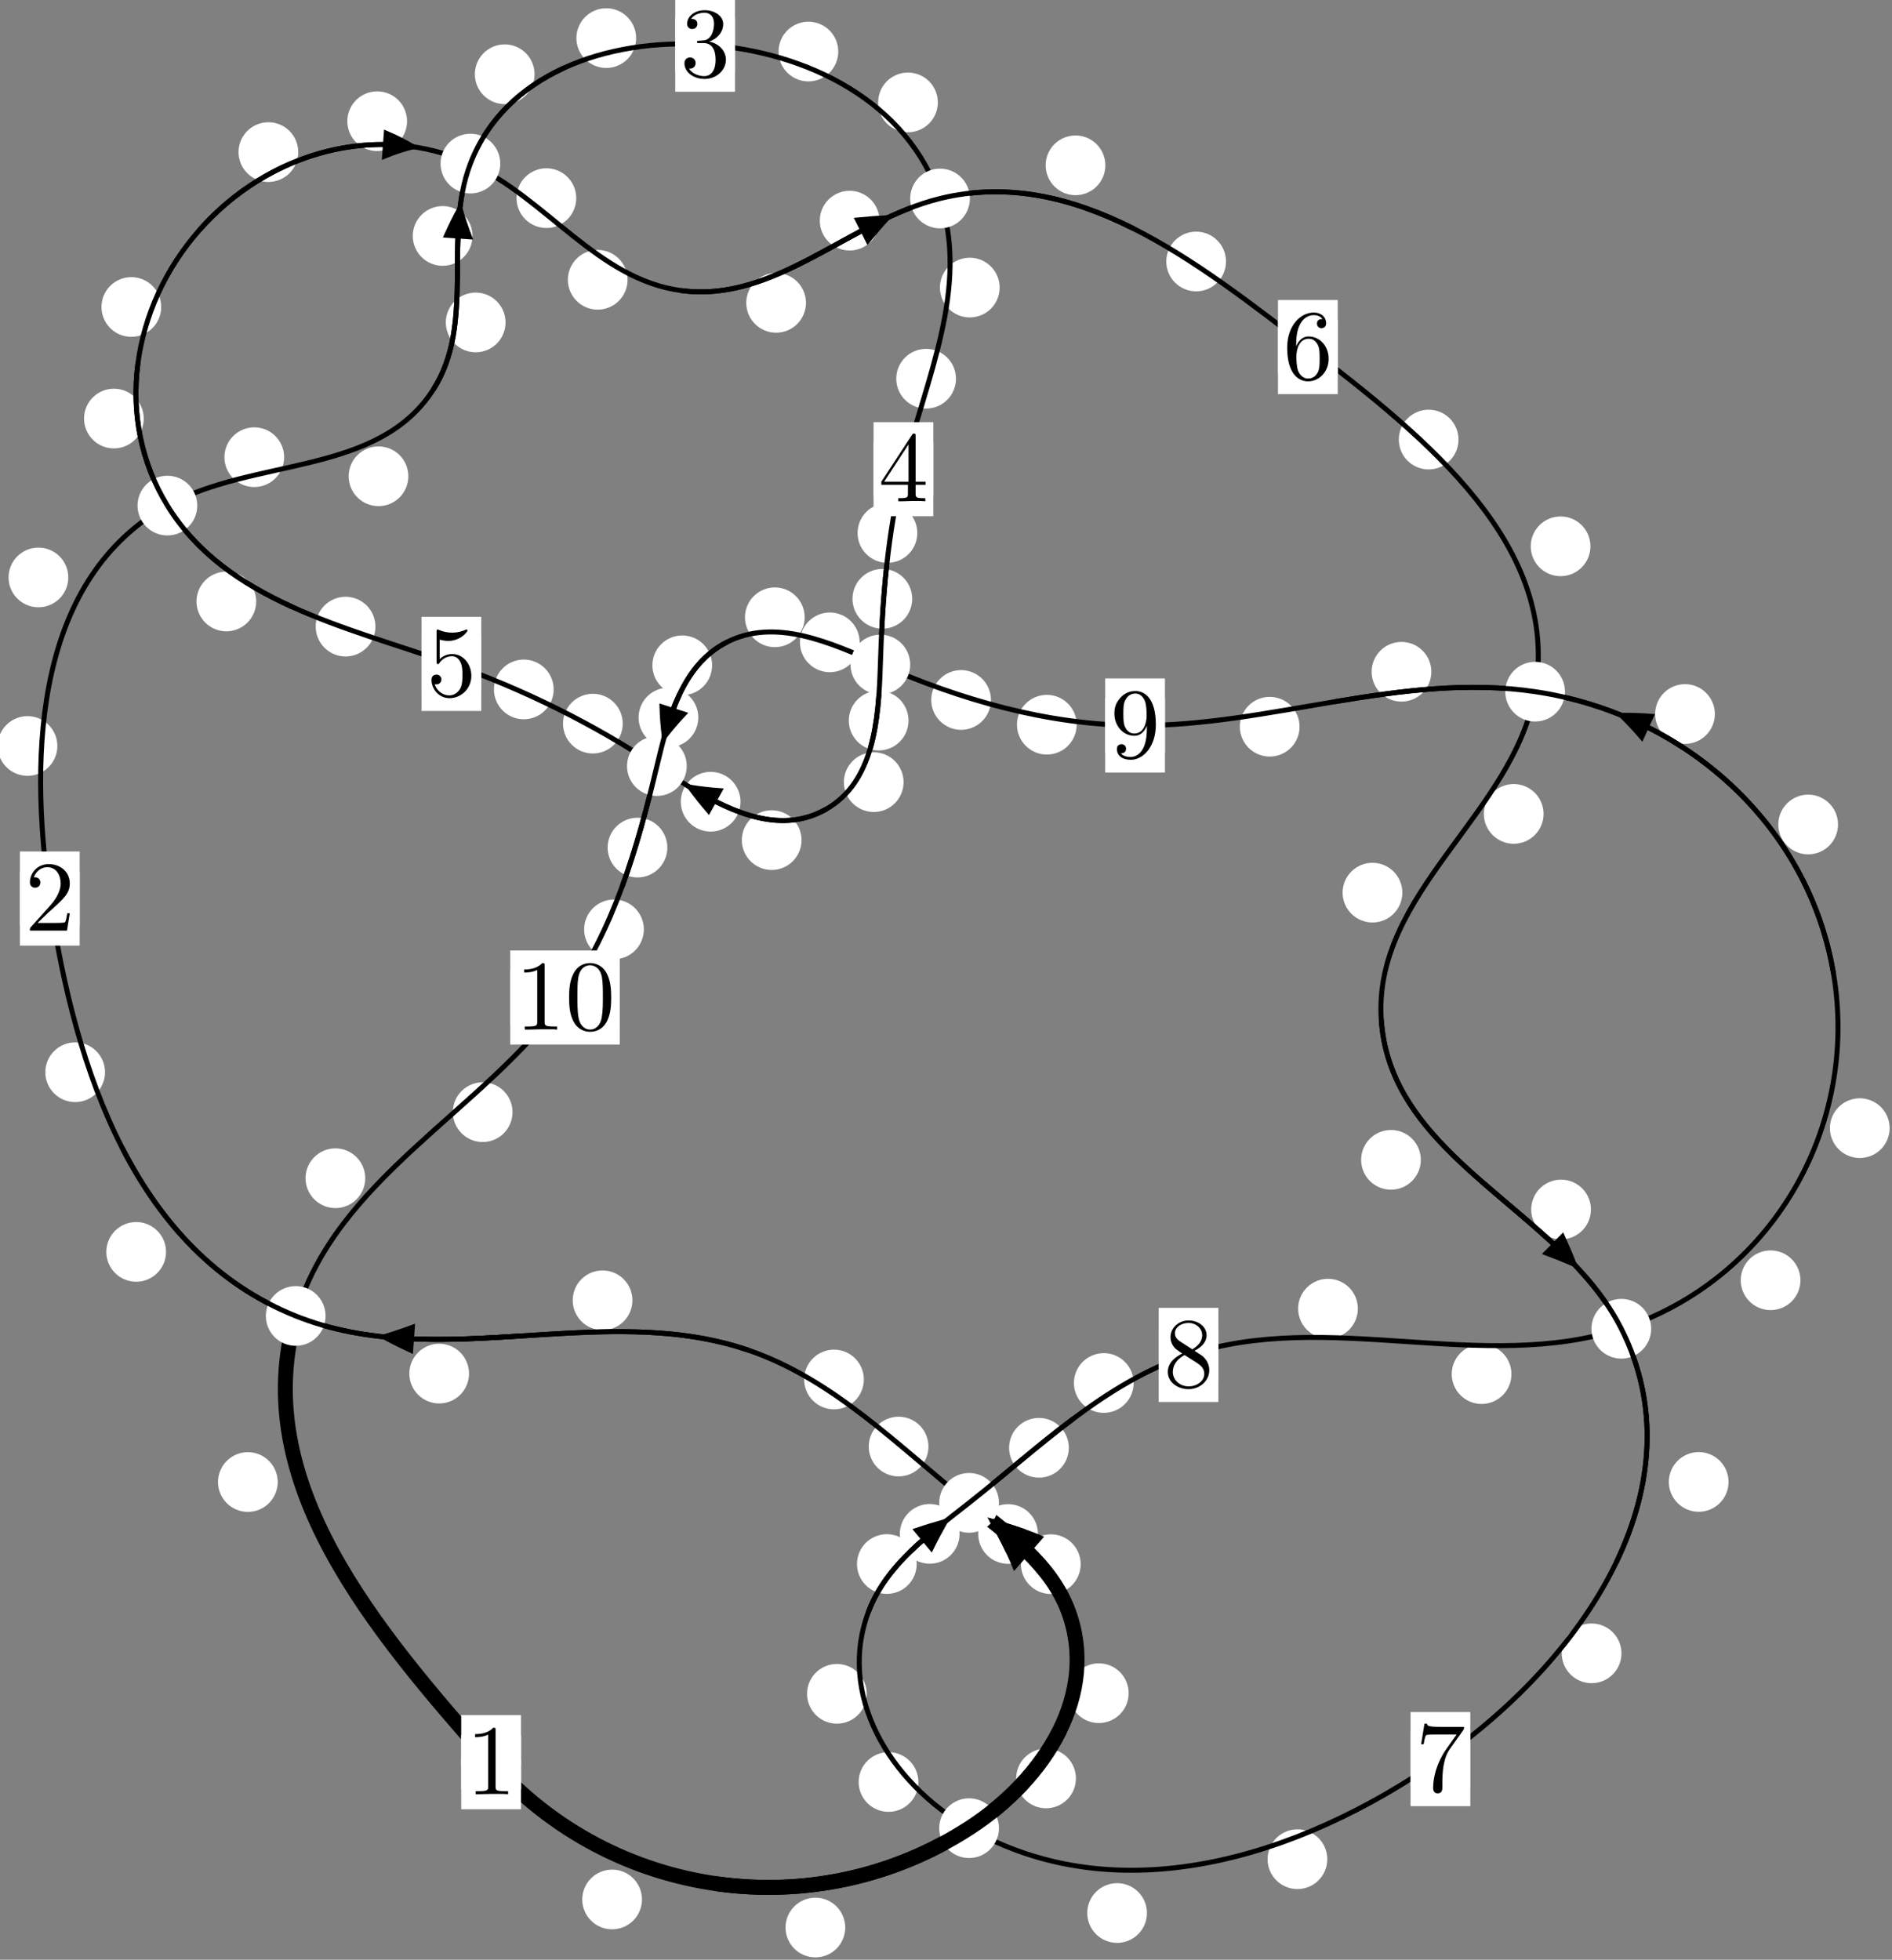 <?xml version="1.0"?>
<!-- Created by MetaPost 1.999 on 2021.07.05:2355 -->
<svg version="1.1" xmlns="http://www.w3.org/2000/svg" xmlns:xlink="http://www.w3.org/1999/xlink" width="189.378" height="196.172" viewBox="0 0 189.378 196.172">
<rect x="0" y="0" width="189.378" height="196.172" fill="#808080" stroke="none"/>
<!-- Original BoundingBox: -97.235992 -12.934937 92.141647 183.237534 -->
  <defs>
    <g transform="scale(0.01,0.01)" id="GLYPHcmr10_48">
      <path style="fill-rule: evenodd;" d="M460 -320C460 -400,455 -480,420 -554C374 -650,292 -666,250 -666C190 -666,117 -640,76 -547C44 -478,39 -400,39 -320C39 -245,43 -155,84 -79C127 2,200 22,249 22C303 22,379 1,423 -94C455 -163,460 -241,460 -320M249 -0C210 -0,151 -25,133 -121C122 -181,122 -273,122 -332C122 -396,122 -462,130 -516C149 -635,224 -644,249 -644C282 -644,348 -626,367 -527C377 -471,377 -395,377 -332C377 -257,377 -189,366 -125C351 -30,294 -0,249 -0"></path>
    </g>
    <g transform="scale(0.01,0.01)" id="GLYPHcmr10_49">
      <path style="fill-rule: evenodd;" d="M294 -640C294 -664,294 -666,271 -666C209 -602,121 -602,89 -602L89 -571C109 -571,168 -571,220 -597L220 -79C220 -43,217 -31,127 -31L95 -31L95 -0L257 -0L130 -3L217 -3L257 -3L297 -3L384 -3L419 -0L419 -31L387 -31C297 -31,294 -42,294 -79"></path>
    </g>
    <g transform="scale(0.01,0.01)" id="GLYPHcmr10_50">
      <path style="fill-rule: evenodd;" d="M127 -77L233 -180C389 -318,449 -372,449 -472C449 -586,359 -666,237 -666C124 -666,50 -574,50 -485C50 -429,100 -429,103 -429C120 -429,155 -441,155 -482C155 -508,137 -534,102 -534C94 -534,92 -534,89 -533C112 -598,166 -635,224 -635C315 -635,358 -554,358 -472C358 -392,308 -313,253 -251L61 -37C50 -26,50 -24,50 -0L421 -0L449 -174L424 -174C419 -144,412 -100,402 -85C395 -77,329 -77,307 -77"></path>
    </g>
    <g transform="scale(0.01,0.01)" id="GLYPHcmr10_51">
      <path style="fill-rule: evenodd;" d="M290 -352C372 -379,430 -449,430 -528C430 -610,342 -666,246 -666C145 -666,69 -606,69 -530C69 -497,91 -478,120 -478C151 -478,171 -500,171 -529C171 -579,124 -579,109 -579C140 -628,206 -641,242 -641C283 -641,338 -619,338 -529C338 -517,336 -459,310 -415C280 -367,246 -364,221 -363C213 -362,189 -360,182 -360C174 -359,167 -358,167 -348C167 -337,174 -337,191 -337L235 -337C317 -337,354 -269,354 -171C354 -35,285 -6,241 -6C198 -6,123 -23,88 -82C123 -77,154 -99,154 -137C154 -173,127 -193,98 -193C74 -193,42 -179,42 -135C42 -44,135 22,244 22C366 22,457 -69,457 -171C457 -253,394 -331,290 -352"></path>
    </g>
    <g transform="scale(0.01,0.01)" id="GLYPHcmr10_52">
      <path style="fill-rule: evenodd;" d="M294 -165L294 -78C294 -42,292 -31,218 -31L197 -31L197 -0L332 -0L238 -3L290 -3L332 -3L374 -3L427 -3L468 -0L468 -31L447 -31C373 -31,371 -42,371 -78L371 -165L471 -165L471 -196L371 -196L371 -651C371 -671,371 -677,355 -677C346 -677,343 -677,335 -665L28 -196L28 -165M300 -196L56 -196L300 -569"></path>
    </g>
    <g transform="scale(0.01,0.01)" id="GLYPHcmr10_53">
      <path style="fill-rule: evenodd;" d="M449 -201C449 -320,367 -420,259 -420C211 -420,168 -404,132 -369L132 -564C152 -558,185 -551,217 -551C340 -551,410 -642,410 -655C410 -661,407 -666,400 -666C399 -666,397 -666,392 -663C372 -654,323 -634,256 -634C216 -634,170 -641,123 -662C115 -665,113 -665,111 -665C101 -665,101 -657,101 -641L101 -345C101 -327,101 -319,115 -319C122 -319,124 -322,128 -328C139 -344,176 -398,257 -398C309 -398,334 -352,342 -334C358 -297,360 -258,360 -208C360 -173,360 -113,336 -71C312 -32,275 -6,229 -6C156 -6,99 -59,82 -118C85 -117,88 -116,99 -116C132 -116,149 -141,149 -165C149 -189,132 -214,99 -214C85 -214,50 -207,50 -161C50 -75,119 22,231 22C347 22,449 -74,449 -201"></path>
    </g>
    <g transform="scale(0.01,0.01)" id="GLYPHcmr10_54">
      <path style="fill-rule: evenodd;" d="M132 -328L132 -352C132 -605,256 -641,307 -641C331 -641,373 -635,395 -601C380 -601,340 -601,340 -556C340 -525,364 -510,386 -510C402 -510,432 -519,432 -558C432 -618,388 -666,305 -666C177 -666,42 -537,42 -316C42 -49,158 22,251 22C362 22,457 -72,457 -204C457 -331,368 -427,257 -427C189 -427,152 -376,132 -328M251 -6C188 -6,158 -66,152 -81C134 -128,134 -208,134 -226C134 -304,166 -404,256 -404C272 -404,318 -404,349 -342C367 -305,367 -254,367 -205C367 -157,367 -107,350 -71C320 -11,274 -6,251 -6"></path>
    </g>
    <g transform="scale(0.01,0.01)" id="GLYPHcmr10_55">
      <path style="fill-rule: evenodd;" d="M476 -609C485 -621,485 -623,485 -644L242 -644C120 -644,118 -657,114 -676L89 -676L56 -470L81 -470C84 -486,93 -549,106 -561C113 -567,191 -567,204 -567L411 -567C400 -551,321 -442,299 -409C209 -274,176 -135,176 -33C176 -23,176 22,222 22C268 22,268 -23,268 -33L268 -84C268 -139,271 -194,279 -248C283 -271,297 -357,341 -419"></path>
    </g>
    <g transform="scale(0.01,0.01)" id="GLYPHcmr10_56">
      <path style="fill-rule: evenodd;" d="M163 -457C117 -487,113 -521,113 -538C113 -599,178 -641,249 -641C322 -641,386 -589,386 -517C386 -460,347 -412,287 -377M309 -362C381 -399,430 -451,430 -517C430 -609,341 -666,250 -666C150 -666,69 -592,69 -499C69 -481,71 -436,113 -389C124 -377,161 -352,186 -335C128 -306,42 -250,42 -151C42 -45,144 22,249 22C362 22,457 -61,457 -168C457 -204,446 -249,408 -291C389 -312,373 -322,309 -362M209 -320L332 -242C360 -223,407 -193,407 -132C407 -58,332 -6,250 -6C164 -6,92 -68,92 -151C92 -209,124 -273,209 -320"></path>
    </g>
    <g transform="scale(0.01,0.01)" id="GLYPHcmr10_57">
      <path style="fill-rule: evenodd;" d="M367 -318L367 -286C367 -52,263 -6,205 -6C188 -6,134 -8,107 -42C151 -42,159 -71,159 -88C159 -119,135 -134,113 -134C97 -134,67 -125,67 -86C67 -19,121 22,206 22C335 22,457 -114,457 -329C457 -598,342 -666,253 -666C198 -666,149 -648,106 -603C65 -558,42 -516,42 -441C42 -316,130 -218,242 -218C303 -218,344 -260,367 -318M243 -241C227 -241,181 -241,150 -304C132 -341,132 -391,132 -440C132 -494,132 -541,153 -578C180 -628,218 -641,253 -641C299 -641,332 -607,349 -562C361 -530,365 -467,365 -421C365 -338,331 -241,243 -241"></path>
    </g>
  </defs>
  <path d="M64.258 190.136C64.258 189.344,63.943 188.584,63.382 188.023C62.822 187.463,62.062 187.148,61.269 187.148C60.476 187.148,59.716 187.463,59.156 188.023C58.595 188.584,58.28 189.344,58.28 190.136C58.28 190.929,58.595 191.689,59.156 192.25C59.716 192.81,60.476 193.125,61.269 193.125C62.062 193.125,62.822 192.81,63.382 192.25C63.943 191.689,64.258 190.929,64.258 190.136Z" style="fill: rgb(100%,100%,100%);stroke: none;"></path>
  <path d="M52.145 176.393C52.145 175.6,51.83 174.84,51.269 174.28C50.709 173.719,49.949 173.404,49.156 173.404C48.363 173.404,47.603 173.719,47.043 174.28C46.482 174.84,46.167 175.6,46.167 176.393C46.167 177.186,46.482 177.946,47.043 178.506C47.603 179.067,48.363 179.382,49.156 179.382C49.949 179.382,50.709 179.067,51.269 178.506C51.83 177.946,52.145 177.186,52.145 176.393Z" style="fill: rgb(100%,100%,100%);stroke: none;"></path>
  <path d="M107.693 178.019C107.693 177.226,107.378 176.466,106.818 175.906C106.257 175.345,105.497 175.03,104.704 175.03C103.911 175.03,103.151 175.345,102.591 175.906C102.03 176.466,101.715 177.226,101.715 178.019C101.715 178.812,102.03 179.572,102.591 180.132C103.151 180.693,103.911 181.008,104.704 181.008C105.497 181.008,106.257 180.693,106.818 180.132C107.378 179.572,107.693 178.812,107.693 178.019Z" style="fill: rgb(100%,100%,100%);stroke: none;"></path>
  <path d="M84.604 192.946C84.604 192.154,84.289 191.393,83.729 190.833C83.168 190.272,82.408 189.957,81.616 189.957C80.823 189.957,80.063 190.272,79.502 190.833C78.942 191.393,78.627 192.154,78.627 192.946C78.627 193.739,78.942 194.499,79.502 195.06C80.063 195.62,80.823 195.935,81.616 195.935C82.408 195.935,83.168 195.62,83.729 195.06C84.289 194.499,84.604 193.739,84.604 192.946Z" style="fill: rgb(100%,100%,100%);stroke: none;"></path>
  <path d="M108.17 156.572C108.17 155.78,107.855 155.02,107.294 154.459C106.734 153.899,105.974 153.584,105.181 153.584C104.388 153.584,103.628 153.899,103.068 154.459C102.507 155.02,102.192 155.78,102.192 156.572C102.192 157.365,102.507 158.125,103.068 158.686C103.628 159.246,104.388 159.561,105.181 159.561C105.974 159.561,106.734 159.246,107.294 158.686C107.855 158.125,108.17 157.365,108.17 156.572Z" style="fill: rgb(100%,100%,100%);stroke: none;"></path>
  <path d="M112.973 169.487C112.973 168.695,112.658 167.934,112.098 167.374C111.537 166.813,110.777 166.498,109.985 166.498C109.192 166.498,108.432 166.813,107.871 167.374C107.311 167.934,106.996 168.695,106.996 169.487C106.996 170.28,107.311 171.04,107.871 171.601C108.432 172.161,109.192 172.476,109.985 172.476C110.777 172.476,111.537 172.161,112.098 171.601C112.658 171.04,112.973 170.28,112.973 169.487Z" style="fill: rgb(100%,100%,100%);stroke: none;"></path>
  <path d="M92.933 144.799C92.933 144.007,92.618 143.247,92.058 142.686C91.497 142.126,90.737 141.811,89.945 141.811C89.152 141.811,88.392 142.126,87.831 142.686C87.271 143.247,86.956 144.007,86.956 144.799C86.956 145.592,87.271 146.352,87.831 146.913C88.392 147.473,89.152 147.788,89.945 147.788C90.737 147.788,91.497 147.473,92.058 146.913C92.618 146.352,92.933 145.592,92.933 144.799Z" style="fill: rgb(100%,100%,100%);stroke: none;"></path>
  <path d="M103.894 153.554C103.894 152.762,103.579 152.001,103.019 151.441C102.458 150.88,101.698 150.566,100.905 150.566C100.113 150.566,99.352 150.88,98.792 151.441C98.232 152.001,97.917 152.762,97.917 153.554C97.917 154.347,98.232 155.107,98.792 155.668C99.352 156.228,100.113 156.543,100.905 156.543C101.698 156.543,102.458 156.228,103.019 155.668C103.579 155.107,103.894 154.347,103.894 153.554Z" style="fill: rgb(100%,100%,100%);stroke: none;"></path>
  <path d="M63.302 130.159C63.302 129.367,62.987 128.606,62.426 128.046C61.866 127.485,61.106 127.17,60.313 127.17C59.52 127.17,58.76 127.485,58.2 128.046C57.639 128.606,57.324 129.367,57.324 130.159C57.324 130.952,57.639 131.712,58.2 132.273C58.76 132.833,59.52 133.148,60.313 133.148C61.106 133.148,61.866 132.833,62.426 132.273C62.987 131.712,63.302 130.952,63.302 130.159Z" style="fill: rgb(100%,100%,100%);stroke: none;"></path>
  <path d="M86.467 138.086C86.467 137.294,86.152 136.534,85.592 135.973C85.031 135.413,84.271 135.098,83.478 135.098C82.686 135.098,81.926 135.413,81.365 135.973C80.805 136.534,80.49 137.294,80.49 138.086C80.49 138.879,80.805 139.639,81.365 140.2C81.926 140.76,82.686 141.075,83.478 141.075C84.271 141.075,85.031 140.76,85.592 140.2C86.152 139.639,86.467 138.879,86.467 138.086Z" style="fill: rgb(100%,100%,100%);stroke: none;"></path>
  <path d="M16.619 125.314C16.619 124.521,16.304 123.761,15.743 123.201C15.183 122.64,14.423 122.325,13.63 122.325C12.837 122.325,12.077 122.64,11.517 123.201C10.956 123.761,10.641 124.521,10.641 125.314C10.641 126.107,10.956 126.867,11.517 127.427C12.077 127.988,12.837 128.303,13.63 128.303C14.423 128.303,15.183 127.988,15.743 127.427C16.304 126.867,16.619 126.107,16.619 125.314Z" style="fill: rgb(100%,100%,100%);stroke: none;"></path>
  <path d="M46.948 137.497C46.948 136.704,46.633 135.944,46.073 135.383C45.513 134.823,44.752 134.508,43.96 134.508C43.167 134.508,42.407 134.823,41.846 135.383C41.286 135.944,40.971 136.704,40.971 137.497C40.971 138.29,41.286 139.05,41.846 139.61C42.407 140.171,43.167 140.486,43.96 140.486C44.752 140.486,45.513 140.171,46.073 139.61C46.633 139.05,46.948 138.29,46.948 137.497Z" style="fill: rgb(100%,100%,100%);stroke: none;"></path>
  <path d="M5.741 74.674C5.741 73.881,5.427 73.121,4.866 72.56C4.306 72,3.545 71.685,2.753 71.685C1.96 71.685,1.2 72,0.639 72.56C0.079 73.121,-0.236 73.881,-0.236 74.674C-0.236 75.466,0.079 76.227,0.639 76.787C1.2 77.348,1.96 77.662,2.753 77.662C3.545 77.662,4.306 77.348,4.866 76.787C5.427 76.227,5.741 75.466,5.741 74.674Z" style="fill: rgb(100%,100%,100%);stroke: none;"></path>
  <path d="M10.514 107.33C10.514 106.537,10.199 105.777,9.638 105.216C9.078 104.656,8.318 104.341,7.525 104.341C6.732 104.341,5.972 104.656,5.412 105.216C4.851 105.777,4.536 106.537,4.536 107.33C4.536 108.122,4.851 108.883,5.412 109.443C5.972 110.004,6.732 110.318,7.525 110.318C8.318 110.318,9.078 110.004,9.638 109.443C10.199 108.883,10.514 108.122,10.514 107.33Z" style="fill: rgb(100%,100%,100%);stroke: none;"></path>
  <path d="M28.441 45.765C28.441 44.973,28.126 44.212,27.566 43.652C27.005 43.091,26.245 42.777,25.453 42.777C24.66 42.777,23.9 43.091,23.339 43.652C22.779 44.212,22.464 44.973,22.464 45.765C22.464 46.558,22.779 47.318,23.339 47.879C23.9 48.439,24.66 48.754,25.453 48.754C26.245 48.754,27.005 48.439,27.566 47.879C28.126 47.318,28.441 46.558,28.441 45.765Z" style="fill: rgb(100%,100%,100%);stroke: none;"></path>
  <path d="M6.835 57.801C6.835 57.009,6.52 56.249,5.959 55.688C5.399 55.128,4.639 54.813,3.846 54.813C3.053 54.813,2.293 55.128,1.733 55.688C1.172 56.249,0.857 57.009,0.857 57.801C0.857 58.594,1.172 59.354,1.733 59.915C2.293 60.475,3.053 60.79,3.846 60.79C4.639 60.79,5.399 60.475,5.959 59.915C6.52 59.354,6.835 58.594,6.835 57.801Z" style="fill: rgb(100%,100%,100%);stroke: none;"></path>
  <path d="M50.602 32.277C50.602 31.484,50.287 30.724,49.726 30.163C49.166 29.603,48.406 29.288,47.613 29.288C46.82 29.288,46.06 29.603,45.5 30.163C44.939 30.724,44.624 31.484,44.624 32.277C44.624 33.069,44.939 33.829,45.5 34.39C46.06 34.95,46.82 35.265,47.613 35.265C48.406 35.265,49.166 34.95,49.726 34.39C50.287 33.829,50.602 33.069,50.602 32.277Z" style="fill: rgb(100%,100%,100%);stroke: none;"></path>
  <path d="M40.874 47.675C40.874 46.882,40.559 46.122,39.999 45.562C39.438 45.001,38.678 44.686,37.886 44.686C37.093 44.686,36.333 45.001,35.772 45.562C35.212 46.122,34.897 46.882,34.897 47.675C34.897 48.468,35.212 49.228,35.772 49.788C36.333 50.349,37.093 50.664,37.886 50.664C38.678 50.664,39.438 50.349,39.999 49.788C40.559 49.228,40.874 48.468,40.874 47.675Z" style="fill: rgb(100%,100%,100%);stroke: none;"></path>
  <path d="M53.507 7.432C53.507 6.639,53.192 5.879,52.631 5.319C52.071 4.758,51.311 4.443,50.518 4.443C49.725 4.443,48.965 4.758,48.405 5.319C47.844 5.879,47.529 6.639,47.529 7.432C47.529 8.225,47.844 8.985,48.405 9.545C48.965 10.106,49.725 10.421,50.518 10.421C51.311 10.421,52.071 10.106,52.631 9.545C53.192 8.985,53.507 8.225,53.507 7.432Z" style="fill: rgb(100%,100%,100%);stroke: none;"></path>
  <path d="M47.294 23.618C47.294 22.825,46.979 22.065,46.419 21.505C45.858 20.944,45.098 20.629,44.305 20.629C43.513 20.629,42.753 20.944,42.192 21.505C41.632 22.065,41.317 22.825,41.317 23.618C41.317 24.411,41.632 25.171,42.192 25.731C42.753 26.292,43.513 26.607,44.305 26.607C45.098 26.607,45.858 26.292,46.419 25.731C46.979 25.171,47.294 24.411,47.294 23.618Z" style="fill: rgb(100%,100%,100%);stroke: none;"></path>
  <path d="M83.906 5.16C83.906 4.367,83.591 3.607,83.031 3.047C82.47 2.486,81.71 2.171,80.918 2.171C80.125 2.171,79.365 2.486,78.804 3.047C78.244 3.607,77.929 4.367,77.929 5.16C77.929 5.953,78.244 6.713,78.804 7.273C79.365 7.834,80.125 8.149,80.918 8.149C81.71 8.149,82.47 7.834,83.031 7.273C83.591 6.713,83.906 5.953,83.906 5.16Z" style="fill: rgb(100%,100%,100%);stroke: none;"></path>
  <path d="M63.672 3.815C63.672 3.022,63.357 2.262,62.797 1.702C62.236 1.141,61.476 0.826,60.684 0.826C59.891 0.826,59.131 1.141,58.57 1.702C58.01 2.262,57.695 3.022,57.695 3.815C57.695 4.608,58.01 5.368,58.57 5.928C59.131 6.489,59.891 6.804,60.684 6.804C61.476 6.804,62.236 6.489,62.797 5.928C63.357 5.368,63.672 4.608,63.672 3.815Z" style="fill: rgb(100%,100%,100%);stroke: none;"></path>
  <path d="M100.059 28.787C100.059 27.995,99.744 27.234,99.183 26.674C98.623 26.113,97.863 25.798,97.07 25.798C96.277 25.798,95.517 26.113,94.957 26.674C94.396 27.234,94.081 27.995,94.081 28.787C94.081 29.58,94.396 30.34,94.957 30.901C95.517 31.461,96.277 31.776,97.07 31.776C97.863 31.776,98.623 31.461,99.183 30.901C99.744 30.34,100.059 29.58,100.059 28.787Z" style="fill: rgb(100%,100%,100%);stroke: none;"></path>
  <path d="M93.872 10.251C93.872 9.458,93.557 8.698,92.996 8.137C92.436 7.577,91.676 7.262,90.883 7.262C90.09 7.262,89.33 7.577,88.77 8.137C88.209 8.698,87.894 9.458,87.894 10.251C87.894 11.043,88.209 11.803,88.77 12.364C89.33 12.924,90.09 13.239,90.883 13.239C91.676 13.239,92.436 12.924,92.996 12.364C93.557 11.803,93.872 11.043,93.872 10.251Z" style="fill: rgb(100%,100%,100%);stroke: none;"></path>
  <path d="M91.816 53.353C91.816 52.561,91.501 51.8,90.941 51.24C90.38 50.68,89.62 50.365,88.827 50.365C88.035 50.365,87.274 50.68,86.714 51.24C86.153 51.8,85.839 52.561,85.839 53.353C85.839 54.146,86.153 54.906,86.714 55.467C87.274 56.027,88.035 56.342,88.827 56.342C89.62 56.342,90.38 56.027,90.941 55.467C91.501 54.906,91.816 54.146,91.816 53.353Z" style="fill: rgb(100%,100%,100%);stroke: none;"></path>
  <path d="M95.688 37.91C95.688 37.117,95.373 36.357,94.812 35.796C94.252 35.236,93.492 34.921,92.699 34.921C91.906 34.921,91.146 35.236,90.586 35.796C90.025 36.357,89.71 37.117,89.71 37.91C89.71 38.702,90.025 39.463,90.586 40.023C91.146 40.584,91.906 40.898,92.699 40.898C93.492 40.898,94.252 40.584,94.812 40.023C95.373 39.463,95.688 38.702,95.688 37.91Z" style="fill: rgb(100%,100%,100%);stroke: none;"></path>
  <path d="M90.938 72.131C90.938 71.338,90.623 70.578,90.063 70.018C89.502 69.457,88.742 69.142,87.949 69.142C87.157 69.142,86.396 69.457,85.836 70.018C85.275 70.578,84.96 71.338,84.96 72.131C84.96 72.924,85.275 73.684,85.836 74.244C86.396 74.805,87.157 75.12,87.949 75.12C88.742 75.12,89.502 74.805,90.063 74.244C90.623 73.684,90.938 72.924,90.938 72.131Z" style="fill: rgb(100%,100%,100%);stroke: none;"></path>
  <path d="M91.306 59.941C91.306 59.149,90.991 58.388,90.43 57.828C89.87 57.267,89.11 56.952,88.317 56.952C87.524 56.952,86.764 57.267,86.204 57.828C85.643 58.388,85.328 59.149,85.328 59.941C85.328 60.734,85.643 61.494,86.204 62.055C86.764 62.615,87.524 62.93,88.317 62.93C89.11 62.93,89.87 62.615,90.43 62.055C90.991 61.494,91.306 60.734,91.306 59.941Z" style="fill: rgb(100%,100%,100%);stroke: none;"></path>
  <path d="M80.23 84.096C80.23 83.303,79.915 82.543,79.354 81.982C78.794 81.422,78.034 81.107,77.241 81.107C76.448 81.107,75.688 81.422,75.128 81.982C74.567 82.543,74.252 83.303,74.252 84.096C74.252 84.888,74.567 85.648,75.128 86.209C75.688 86.769,76.448 87.084,77.241 87.084C78.034 87.084,78.794 86.769,79.354 86.209C79.915 85.648,80.23 84.888,80.23 84.096Z" style="fill: rgb(100%,100%,100%);stroke: none;"></path>
  <path d="M90.444 78.293C90.444 77.5,90.129 76.74,89.569 76.179C89.008 75.619,88.248 75.304,87.456 75.304C86.663 75.304,85.903 75.619,85.342 76.179C84.782 76.74,84.467 77.5,84.467 78.293C84.467 79.085,84.782 79.846,85.342 80.406C85.903 80.967,86.663 81.281,87.456 81.281C88.248 81.281,89.008 80.967,89.569 80.406C90.129 79.846,90.444 79.085,90.444 78.293Z" style="fill: rgb(100%,100%,100%);stroke: none;"></path>
  <path d="M62.332 72.437C62.332 71.644,62.017 70.884,61.457 70.324C60.896 69.763,60.136 69.448,59.344 69.448C58.551 69.448,57.791 69.763,57.23 70.324C56.67 70.884,56.355 71.644,56.355 72.437C56.355 73.23,56.67 73.99,57.23 74.55C57.791 75.111,58.551 75.426,59.344 75.426C60.136 75.426,60.896 75.111,61.457 74.55C62.017 73.99,62.332 73.23,62.332 72.437Z" style="fill: rgb(100%,100%,100%);stroke: none;"></path>
  <path d="M74.121 80.254C74.121 79.461,73.806 78.701,73.245 78.14C72.685 77.58,71.925 77.265,71.132 77.265C70.339 77.265,69.579 77.58,69.019 78.14C68.458 78.701,68.143 79.461,68.143 80.254C68.143 81.046,68.458 81.806,69.019 82.367C69.579 82.927,70.339 83.242,71.132 83.242C71.925 83.242,72.685 82.927,73.245 82.367C73.806 81.806,74.121 81.046,74.121 80.254Z" style="fill: rgb(100%,100%,100%);stroke: none;"></path>
  <path d="M37.578 62.724C37.578 61.932,37.263 61.172,36.702 60.611C36.142 60.051,35.382 59.736,34.589 59.736C33.796 59.736,33.036 60.051,32.476 60.611C31.915 61.172,31.6 61.932,31.6 62.724C31.6 63.517,31.915 64.277,32.476 64.838C33.036 65.398,33.796 65.713,34.589 65.713C35.382 65.713,36.142 65.398,36.702 64.838C37.263 64.277,37.578 63.517,37.578 62.724Z" style="fill: rgb(100%,100%,100%);stroke: none;"></path>
  <path d="M55.418 69.012C55.418 68.219,55.103 67.459,54.543 66.899C53.982 66.338,53.222 66.023,52.43 66.023C51.637 66.023,50.877 66.338,50.316 66.899C49.756 67.459,49.441 68.219,49.441 69.012C49.441 69.805,49.756 70.565,50.316 71.125C50.877 71.686,51.637 72.001,52.43 72.001C53.222 72.001,53.982 71.686,54.543 71.125C55.103 70.565,55.418 69.805,55.418 69.012Z" style="fill: rgb(100%,100%,100%);stroke: none;"></path>
  <path d="M14.388 41.897C14.388 41.105,14.074 40.344,13.513 39.784C12.953 39.224,12.192 38.909,11.4 38.909C10.607 38.909,9.847 39.224,9.286 39.784C8.726 40.344,8.411 41.105,8.411 41.897C8.411 42.69,8.726 43.45,9.286 44.011C9.847 44.571,10.607 44.886,11.4 44.886C12.192 44.886,12.953 44.571,13.513 44.011C14.074 43.45,14.388 42.69,14.388 41.897Z" style="fill: rgb(100%,100%,100%);stroke: none;"></path>
  <path d="M25.644 60.208C25.644 59.415,25.329 58.655,24.769 58.094C24.208 57.534,23.448 57.219,22.655 57.219C21.863 57.219,21.102 57.534,20.542 58.094C19.981 58.655,19.667 59.415,19.667 60.208C19.667 61,19.981 61.76,20.542 62.321C21.102 62.881,21.863 63.196,22.655 63.196C23.448 63.196,24.208 62.881,24.769 62.321C25.329 61.76,25.644 61,25.644 60.208Z" style="fill: rgb(100%,100%,100%);stroke: none;"></path>
  <path d="M29.852 15.225C29.852 14.433,29.537 13.672,28.976 13.112C28.416 12.551,27.656 12.236,26.863 12.236C26.07 12.236,25.31 12.551,24.75 13.112C24.189 13.672,23.874 14.433,23.874 15.225C23.874 16.018,24.189 16.778,24.75 17.339C25.31 17.899,26.07 18.214,26.863 18.214C27.656 18.214,28.416 17.899,28.976 17.339C29.537 16.778,29.852 16.018,29.852 15.225Z" style="fill: rgb(100%,100%,100%);stroke: none;"></path>
  <path d="M16.134 30.729C16.134 29.937,15.819 29.177,15.259 28.616C14.698 28.056,13.938 27.741,13.145 27.741C12.353 27.741,11.592 28.056,11.032 28.616C10.471 29.177,10.157 29.937,10.157 30.729C10.157 31.522,10.471 32.282,11.032 32.843C11.592 33.403,12.353 33.718,13.145 33.718C13.938 33.718,14.698 33.403,15.259 32.843C15.819 32.282,16.134 31.522,16.134 30.729Z" style="fill: rgb(100%,100%,100%);stroke: none;"></path>
  <path d="M57.679 19.834C57.679 19.041,57.364 18.281,56.803 17.72C56.243 17.16,55.483 16.845,54.69 16.845C53.897 16.845,53.137 17.16,52.577 17.72C52.016 18.281,51.701 19.041,51.701 19.834C51.701 20.626,52.016 21.387,52.577 21.947C53.137 22.508,53.897 22.823,54.69 22.823C55.483 22.823,56.243 22.508,56.803 21.947C57.364 21.387,57.679 20.626,57.679 19.834Z" style="fill: rgb(100%,100%,100%);stroke: none;"></path>
  <path d="M40.744 12.134C40.744 11.341,40.429 10.581,39.868 10.02C39.308 9.46,38.547 9.145,37.755 9.145C36.962 9.145,36.202 9.46,35.641 10.02C35.081 10.581,34.766 11.341,34.766 12.134C34.766 12.926,35.081 13.687,35.641 14.247C36.202 14.808,36.962 15.123,37.755 15.123C38.547 15.123,39.308 14.808,39.868 14.247C40.429 13.687,40.744 12.926,40.744 12.134Z" style="fill: rgb(100%,100%,100%);stroke: none;"></path>
  <path d="M80.673 30.315C80.673 29.523,80.358 28.763,79.798 28.202C79.237 27.642,78.477 27.327,77.684 27.327C76.892 27.327,76.132 27.642,75.571 28.202C75.011 28.763,74.696 29.523,74.696 30.315C74.696 31.108,75.011 31.868,75.571 32.429C76.132 32.989,76.892 33.304,77.684 33.304C78.477 33.304,79.237 32.989,79.798 32.429C80.358 31.868,80.673 31.108,80.673 30.315Z" style="fill: rgb(100%,100%,100%);stroke: none;"></path>
  <path d="M62.816 28.008C62.816 27.215,62.501 26.455,61.941 25.894C61.381 25.334,60.62 25.019,59.828 25.019C59.035 25.019,58.275 25.334,57.714 25.894C57.154 26.455,56.839 27.215,56.839 28.008C56.839 28.8,57.154 29.561,57.714 30.121C58.275 30.682,59.035 30.996,59.828 30.996C60.62 30.996,61.381 30.682,61.941 30.121C62.501 29.561,62.816 28.8,62.816 28.008Z" style="fill: rgb(100%,100%,100%);stroke: none;"></path>
  <path d="M110.64 16.549C110.64 15.756,110.325 14.996,109.765 14.436C109.204 13.875,108.444 13.56,107.651 13.56C106.859 13.56,106.099 13.875,105.538 14.436C104.978 14.996,104.663 15.756,104.663 16.549C104.663 17.342,104.978 18.102,105.538 18.662C106.099 19.223,106.859 19.538,107.651 19.538C108.444 19.538,109.204 19.223,109.765 18.662C110.325 18.102,110.64 17.342,110.64 16.549Z" style="fill: rgb(100%,100%,100%);stroke: none;"></path>
  <path d="M88.032 22.087C88.032 21.294,87.717 20.534,87.157 19.974C86.596 19.413,85.836 19.098,85.043 19.098C84.251 19.098,83.491 19.413,82.93 19.974C82.37 20.534,82.055 21.294,82.055 22.087C82.055 22.88,82.37 23.64,82.93 24.2C83.491 24.761,84.251 25.076,85.043 25.076C85.836 25.076,86.596 24.761,87.157 24.2C87.717 23.64,88.032 22.88,88.032 22.087Z" style="fill: rgb(100%,100%,100%);stroke: none;"></path>
  <path d="M145.988 44.001C145.988 43.208,145.673 42.448,145.113 41.888C144.552 41.327,143.792 41.012,142.999 41.012C142.207 41.012,141.446 41.327,140.886 41.888C140.325 42.448,140.011 43.208,140.011 44.001C140.011 44.794,140.325 45.554,140.886 46.114C141.446 46.675,142.207 46.99,142.999 46.99C143.792 46.99,144.552 46.675,145.113 46.114C145.673 45.554,145.988 44.794,145.988 44.001Z" style="fill: rgb(100%,100%,100%);stroke: none;"></path>
  <path d="M122.716 26.175C122.716 25.383,122.401 24.622,121.84 24.062C121.28 23.501,120.52 23.186,119.727 23.186C118.934 23.186,118.174 23.501,117.614 24.062C117.053 24.622,116.738 25.383,116.738 26.175C116.738 26.968,117.053 27.728,117.614 28.289C118.174 28.849,118.934 29.164,119.727 29.164C120.52 29.164,121.28 28.849,121.84 28.289C122.401 27.728,122.716 26.968,122.716 26.175Z" style="fill: rgb(100%,100%,100%);stroke: none;"></path>
  <path d="M154.502 81.472C154.502 80.679,154.187 79.919,153.626 79.359C153.066 78.798,152.306 78.483,151.513 78.483C150.72 78.483,149.96 78.798,149.4 79.359C148.839 79.919,148.524 80.679,148.524 81.472C148.524 82.265,148.839 83.025,149.4 83.585C149.96 84.146,150.72 84.461,151.513 84.461C152.306 84.461,153.066 84.146,153.626 83.585C154.187 83.025,154.502 82.265,154.502 81.472Z" style="fill: rgb(100%,100%,100%);stroke: none;"></path>
  <path d="M159.195 54.685C159.195 53.893,158.88 53.133,158.319 52.572C157.759 52.012,156.999 51.697,156.206 51.697C155.413 51.697,154.653 52.012,154.093 52.572C153.532 53.133,153.217 53.893,153.217 54.685C153.217 55.478,153.532 56.238,154.093 56.799C154.653 57.359,155.413 57.674,156.206 57.674C156.999 57.674,157.759 57.359,158.319 56.799C158.88 56.238,159.195 55.478,159.195 54.685Z" style="fill: rgb(100%,100%,100%);stroke: none;"></path>
  <path d="M142.216 116.1C142.216 115.307,141.901 114.547,141.341 113.987C140.781 113.426,140.02 113.111,139.228 113.111C138.435 113.111,137.675 113.426,137.114 113.987C136.554 114.547,136.239 115.307,136.239 116.1C136.239 116.893,136.554 117.653,137.114 118.213C137.675 118.774,138.435 119.089,139.228 119.089C140.02 119.089,140.781 118.774,141.341 118.213C141.901 117.653,142.216 116.893,142.216 116.1Z" style="fill: rgb(100%,100%,100%);stroke: none;"></path>
  <path d="M140.365 89.354C140.365 88.561,140.05 87.801,139.49 87.24C138.929 86.68,138.169 86.365,137.376 86.365C136.584 86.365,135.824 86.68,135.263 87.24C134.703 87.801,134.388 88.561,134.388 89.354C134.388 90.146,134.703 90.906,135.263 91.467C135.824 92.027,136.584 92.342,137.376 92.342C138.169 92.342,138.929 92.027,139.49 91.467C140.05 90.906,140.365 90.146,140.365 89.354Z" style="fill: rgb(100%,100%,100%);stroke: none;"></path>
  <path d="M173.018 148.34C173.018 147.548,172.703 146.788,172.143 146.227C171.582 145.667,170.822 145.352,170.03 145.352C169.237 145.352,168.477 145.667,167.916 146.227C167.356 146.788,167.041 147.548,167.041 148.34C167.041 149.133,167.356 149.893,167.916 150.454C168.477 151.014,169.237 151.329,170.03 151.329C170.822 151.329,171.582 151.014,172.143 150.454C172.703 149.893,173.018 149.133,173.018 148.34Z" style="fill: rgb(100%,100%,100%);stroke: none;"></path>
  <path d="M159.243 121.071C159.243 120.278,158.928 119.518,158.367 118.957C157.807 118.397,157.047 118.082,156.254 118.082C155.461 118.082,154.701 118.397,154.141 118.957C153.58 119.518,153.265 120.278,153.265 121.071C153.265 121.863,153.58 122.623,154.141 123.184C154.701 123.744,155.461 124.059,156.254 124.059C157.047 124.059,157.807 123.744,158.367 123.184C158.928 122.623,159.243 121.863,159.243 121.071Z" style="fill: rgb(100%,100%,100%);stroke: none;"></path>
  <path d="M132.853 186.106C132.853 185.314,132.538 184.553,131.978 183.993C131.417 183.433,130.657 183.118,129.864 183.118C129.072 183.118,128.311 183.433,127.751 183.993C127.191 184.553,126.876 185.314,126.876 186.106C126.876 186.899,127.191 187.659,127.751 188.22C128.311 188.78,129.072 189.095,129.864 189.095C130.657 189.095,131.417 188.78,131.978 188.22C132.538 187.659,132.853 186.899,132.853 186.106Z" style="fill: rgb(100%,100%,100%);stroke: none;"></path>
  <path d="M162.298 165.498C162.298 164.706,161.983 163.946,161.422 163.385C160.862 162.825,160.102 162.51,159.309 162.51C158.516 162.51,157.756 162.825,157.196 163.385C156.635 163.946,156.32 164.706,156.32 165.498C156.32 166.291,156.635 167.051,157.196 167.612C157.756 168.172,158.516 168.487,159.309 168.487C160.102 168.487,160.862 168.172,161.422 167.612C161.983 167.051,162.298 166.291,162.298 165.498Z" style="fill: rgb(100%,100%,100%);stroke: none;"></path>
  <path d="M91.924 178.377C91.924 177.584,91.61 176.824,91.049 176.264C90.489 175.703,89.728 175.388,88.936 175.388C88.143 175.388,87.383 175.703,86.822 176.264C86.262 176.824,85.947 177.584,85.947 178.377C85.947 179.17,86.262 179.93,86.822 180.49C87.383 181.051,88.143 181.366,88.936 181.366C89.728 181.366,90.489 181.051,91.049 180.49C91.61 179.93,91.924 179.17,91.924 178.377Z" style="fill: rgb(100%,100%,100%);stroke: none;"></path>
  <path d="M114.804 191.493C114.804 190.7,114.489 189.94,113.928 189.38C113.368 188.819,112.608 188.504,111.815 188.504C111.022 188.504,110.262 188.819,109.702 189.38C109.141 189.94,108.826 190.7,108.826 191.493C108.826 192.286,109.141 193.046,109.702 193.606C110.262 194.167,111.022 194.482,111.815 194.482C112.608 194.482,113.368 194.167,113.928 193.606C114.489 193.046,114.804 192.286,114.804 191.493Z" style="fill: rgb(100%,100%,100%);stroke: none;"></path>
  <path d="M91.757 156.56C91.757 155.767,91.442 155.007,90.881 154.447C90.321 153.886,89.561 153.571,88.768 153.571C87.975 153.571,87.215 153.886,86.655 154.447C86.094 155.007,85.779 155.767,85.779 156.56C85.779 157.353,86.094 158.113,86.655 158.673C87.215 159.234,87.975 159.549,88.768 159.549C89.561 159.549,90.321 159.234,90.881 158.673C91.442 158.113,91.757 157.353,91.757 156.56Z" style="fill: rgb(100%,100%,100%);stroke: none;"></path>
  <path d="M86.757 169.551C86.757 168.758,86.442 167.998,85.882 167.437C85.321 166.877,84.561 166.562,83.769 166.562C82.976 166.562,82.216 166.877,81.655 167.437C81.095 167.998,80.78 168.758,80.78 169.551C80.78 170.343,81.095 171.103,81.655 171.664C82.216 172.224,82.976 172.539,83.769 172.539C84.561 172.539,85.321 172.224,85.882 171.664C86.442 171.103,86.757 170.343,86.757 169.551Z" style="fill: rgb(100%,100%,100%);stroke: none;"></path>
  <path d="M106.982 144.924C106.982 144.131,106.667 143.371,106.106 142.811C105.546 142.25,104.786 141.935,103.993 141.935C103.2 141.935,102.44 142.25,101.88 142.811C101.319 143.371,101.004 144.131,101.004 144.924C101.004 145.717,101.319 146.477,101.88 147.037C102.44 147.598,103.2 147.913,103.993 147.913C104.786 147.913,105.546 147.598,106.106 147.037C106.667 146.477,106.982 145.717,106.982 144.924Z" style="fill: rgb(100%,100%,100%);stroke: none;"></path>
  <path d="M96.047 153.541C96.047 152.748,95.733 151.988,95.172 151.428C94.612 150.867,93.851 150.552,93.059 150.552C92.266 150.552,91.506 150.867,90.945 151.428C90.385 151.988,90.07 152.748,90.07 153.541C90.07 154.334,90.385 155.094,90.945 155.654C91.506 156.215,92.266 156.53,93.059 156.53C93.851 156.53,94.612 156.215,95.172 155.654C95.733 155.094,96.047 154.334,96.047 153.541Z" style="fill: rgb(100%,100%,100%);stroke: none;"></path>
  <path d="M135.914 130.995C135.914 130.203,135.599 129.443,135.039 128.882C134.478 128.322,133.718 128.007,132.925 128.007C132.133 128.007,131.372 128.322,130.812 128.882C130.251 129.443,129.936 130.203,129.936 130.995C129.936 131.788,130.251 132.548,130.812 133.109C131.372 133.669,132.133 133.984,132.925 133.984C133.718 133.984,134.478 133.669,135.039 133.109C135.599 132.548,135.914 131.788,135.914 130.995Z" style="fill: rgb(100%,100%,100%);stroke: none;"></path>
  <path d="M113.472 138.438C113.472 137.645,113.157 136.885,112.596 136.324C112.036 135.764,111.276 135.449,110.483 135.449C109.69 135.449,108.93 135.764,108.37 136.324C107.809 136.885,107.494 137.645,107.494 138.438C107.494 139.23,107.809 139.99,108.37 140.551C108.93 141.111,109.69 141.426,110.483 141.426C111.276 141.426,112.036 141.111,112.596 140.551C113.157 139.99,113.472 139.23,113.472 138.438Z" style="fill: rgb(100%,100%,100%);stroke: none;"></path>
  <path d="M180.213 128.155C180.213 127.362,179.899 126.602,179.338 126.041C178.778 125.481,178.017 125.166,177.225 125.166C176.432 125.166,175.672 125.481,175.111 126.041C174.551 126.602,174.236 127.362,174.236 128.155C174.236 128.947,174.551 129.707,175.111 130.268C175.672 130.828,176.432 131.143,177.225 131.143C178.017 131.143,178.778 130.828,179.338 130.268C179.899 129.707,180.213 128.947,180.213 128.155Z" style="fill: rgb(100%,100%,100%);stroke: none;"></path>
  <path d="M151.286 137.549C151.286 136.757,150.971 135.996,150.411 135.436C149.85 134.875,149.09 134.561,148.298 134.561C147.505 134.561,146.745 134.875,146.184 135.436C145.624 135.996,145.309 136.757,145.309 137.549C145.309 138.342,145.624 139.102,146.184 139.663C146.745 140.223,147.505 140.538,148.298 140.538C149.09 140.538,149.85 140.223,150.411 139.663C150.971 139.102,151.286 138.342,151.286 137.549Z" style="fill: rgb(100%,100%,100%);stroke: none;"></path>
  <path d="M183.977 82.531C183.977 81.739,183.662 80.978,183.101 80.418C182.541 79.858,181.781 79.543,180.988 79.543C180.195 79.543,179.435 79.858,178.875 80.418C178.314 80.978,177.999 81.739,177.999 82.531C177.999 83.324,178.314 84.084,178.875 84.645C179.435 85.205,180.195 85.52,180.988 85.52C181.781 85.52,182.541 85.205,183.101 84.645C183.662 84.084,183.977 83.324,183.977 82.531Z" style="fill: rgb(100%,100%,100%);stroke: none;"></path>
  <path d="M189.142 112.927C189.142 112.135,188.827 111.375,188.266 110.814C187.706 110.254,186.946 109.939,186.153 109.939C185.36 109.939,184.6 110.254,184.04 110.814C183.479 111.375,183.164 112.135,183.164 112.927C183.164 113.72,183.479 114.48,184.04 115.041C184.6 115.601,185.36 115.916,186.153 115.916C186.946 115.916,187.706 115.601,188.266 115.041C188.827 114.48,189.142 113.72,189.142 112.927Z" style="fill: rgb(100%,100%,100%);stroke: none;"></path>
  <path d="M143.269 67.243C143.269 66.451,142.954 65.691,142.393 65.13C141.833 64.57,141.073 64.255,140.28 64.255C139.487 64.255,138.727 64.57,138.167 65.13C137.606 65.691,137.291 66.451,137.291 67.243C137.291 68.036,137.606 68.796,138.167 69.357C138.727 69.917,139.487 70.232,140.28 70.232C141.073 70.232,141.833 69.917,142.393 69.357C142.954 68.796,143.269 68.036,143.269 67.243Z" style="fill: rgb(100%,100%,100%);stroke: none;"></path>
  <path d="M171.648 71.472C171.648 70.679,171.333 69.919,170.773 69.358C170.212 68.798,169.452 68.483,168.66 68.483C167.867 68.483,167.107 68.798,166.546 69.358C165.986 69.919,165.671 70.679,165.671 71.472C165.671 72.264,165.986 73.025,166.546 73.585C167.107 74.145,167.867 74.46,168.66 74.46C169.452 74.46,170.212 74.145,170.773 73.585C171.333 73.025,171.648 72.264,171.648 71.472Z" style="fill: rgb(100%,100%,100%);stroke: none;"></path>
  <path d="M107.77 72.543C107.77 71.75,107.455 70.99,106.894 70.43C106.334 69.869,105.574 69.554,104.781 69.554C103.988 69.554,103.228 69.869,102.668 70.43C102.107 70.99,101.792 71.75,101.792 72.543C101.792 73.336,102.107 74.096,102.668 74.656C103.228 75.217,103.988 75.532,104.781 75.532C105.574 75.532,106.334 75.217,106.894 74.656C107.455 74.096,107.77 73.336,107.77 72.543Z" style="fill: rgb(100%,100%,100%);stroke: none;"></path>
  <path d="M130.079 72.744C130.079 71.952,129.764 71.192,129.203 70.631C128.643 70.071,127.883 69.756,127.09 69.756C126.297 69.756,125.537 70.071,124.977 70.631C124.416 71.192,124.101 71.952,124.101 72.744C124.101 73.537,124.416 74.297,124.977 74.858C125.537 75.418,126.297 75.733,127.09 75.733C127.883 75.733,128.643 75.418,129.203 74.858C129.764 74.297,130.079 73.537,130.079 72.744Z" style="fill: rgb(100%,100%,100%);stroke: none;"></path>
  <path d="M86.048 64.299C86.048 63.506,85.733 62.746,85.173 62.186C84.612 61.625,83.852 61.31,83.059 61.31C82.267 61.31,81.507 61.625,80.946 62.186C80.386 62.746,80.071 63.506,80.071 64.299C80.071 65.092,80.386 65.852,80.946 66.412C81.507 66.973,82.267 67.288,83.059 67.288C83.852 67.288,84.612 66.973,85.173 66.412C85.733 65.852,86.048 65.092,86.048 64.299Z" style="fill: rgb(100%,100%,100%);stroke: none;"></path>
  <path d="M99.19 70.066C99.19 69.274,98.875 68.513,98.314 67.953C97.754 67.392,96.994 67.077,96.201 67.077C95.408 67.077,94.648 67.392,94.088 67.953C93.527 68.513,93.212 69.274,93.212 70.066C93.212 70.859,93.527 71.619,94.088 72.18C94.648 72.74,95.408 73.055,96.201 73.055C96.994 73.055,97.754 72.74,98.314 72.18C98.875 71.619,99.19 70.859,99.19 70.066Z" style="fill: rgb(100%,100%,100%);stroke: none;"></path>
  <path d="M71.278 66.598C71.278 65.805,70.963 65.045,70.403 64.485C69.842 63.924,69.082 63.609,68.289 63.609C67.497 63.609,66.736 63.924,66.176 64.485C65.615 65.045,65.3 65.805,65.3 66.598C65.3 67.391,65.615 68.151,66.176 68.711C66.736 69.272,67.497 69.587,68.289 69.587C69.082 69.587,69.842 69.272,70.403 68.711C70.963 68.151,71.278 67.391,71.278 66.598Z" style="fill: rgb(100%,100%,100%);stroke: none;"></path>
  <path d="M80.544 61.791C80.544 60.998,80.229 60.238,79.669 59.677C79.108 59.117,78.348 58.802,77.555 58.802C76.763 58.802,76.003 59.117,75.442 59.677C74.882 60.238,74.567 60.998,74.567 61.791C74.567 62.583,74.882 63.344,75.442 63.904C76.003 64.465,76.763 64.779,77.555 64.779C78.348 64.779,79.108 64.465,79.669 63.904C80.229 63.344,80.544 62.583,80.544 61.791Z" style="fill: rgb(100%,100%,100%);stroke: none;"></path>
  <path d="M66.798 84.844C66.798 84.051,66.483 83.291,65.923 82.731C65.362 82.17,64.602 81.855,63.81 81.855C63.017 81.855,62.257 82.17,61.696 82.731C61.136 83.291,60.821 84.051,60.821 84.844C60.821 85.637,61.136 86.397,61.696 86.957C62.257 87.518,63.017 87.833,63.81 87.833C64.602 87.833,65.362 87.518,65.923 86.957C66.483 86.397,66.798 85.637,66.798 84.844Z" style="fill: rgb(100%,100%,100%);stroke: none;"></path>
  <path d="M69.896 71.822C69.896 71.029,69.581 70.269,69.02 69.708C68.46 69.148,67.7 68.833,66.907 68.833C66.114 68.833,65.354 69.148,64.794 69.708C64.233 70.269,63.918 71.029,63.918 71.822C63.918 72.614,64.233 73.374,64.794 73.935C65.354 74.495,66.114 74.81,66.907 74.81C67.7 74.81,68.46 74.495,69.02 73.935C69.581 73.374,69.896 72.614,69.896 71.822Z" style="fill: rgb(100%,100%,100%);stroke: none;"></path>
  <path d="M51.301 111.328C51.301 110.535,50.986 109.775,50.426 109.214C49.865 108.654,49.105 108.339,48.312 108.339C47.52 108.339,46.76 108.654,46.199 109.214C45.639 109.775,45.324 110.535,45.324 111.328C45.324 112.12,45.639 112.88,46.199 113.441C46.76 114.001,47.52 114.316,48.312 114.316C49.105 114.316,49.865 114.001,50.426 113.441C50.986 112.88,51.301 112.12,51.301 111.328Z" style="fill: rgb(100%,100%,100%);stroke: none;"></path>
  <path d="M64.445 93.031C64.445 92.238,64.13 91.478,63.57 90.917C63.009 90.357,62.249 90.042,61.456 90.042C60.664 90.042,59.903 90.357,59.343 90.917C58.783 91.478,58.468 92.238,58.468 93.031C58.468 93.823,58.783 94.584,59.343 95.144C59.903 95.705,60.664 96.02,61.456 96.02C62.249 96.02,63.009 95.705,63.57 95.144C64.13 94.584,64.445 93.823,64.445 93.031Z" style="fill: rgb(100%,100%,100%);stroke: none;"></path>
  <path d="M27.798 148.35C27.798 147.557,27.483 146.797,26.922 146.237C26.362 145.676,25.602 145.361,24.809 145.361C24.016 145.361,23.256 145.676,22.696 146.237C22.135 146.797,21.82 147.557,21.82 148.35C21.82 149.143,22.135 149.903,22.696 150.464C23.256 151.024,24.016 151.339,24.809 151.339C25.602 151.339,26.362 151.024,26.922 150.464C27.483 149.903,27.798 149.143,27.798 148.35Z" style="fill: rgb(100%,100%,100%);stroke: none;"></path>
  <path d="M36.56 117.941C36.56 117.148,36.245 116.388,35.684 115.828C35.124 115.267,34.364 114.952,33.571 114.952C32.778 114.952,32.018 115.267,31.458 115.828C30.897 116.388,30.582 117.148,30.582 117.941C30.582 118.734,30.897 119.494,31.458 120.054C32.018 120.615,32.778 120.93,33.571 120.93C34.364 120.93,35.124 120.615,35.684 120.054C36.245 119.494,36.56 118.734,36.56 117.941Z" style="fill: rgb(100%,100%,100%);stroke: none;"></path>
  <path d="M49.156 176.393C61.269 190.136,81.616 192.946,97 183C104.704 178.019,109.985 169.487,106.929 161.272C105.181 156.572,100.905 153.554,97 150.435C89.945 144.799,83.478 138.086,74.905 135.152C60.313 130.159,43.96 137.497,29.599 131.728C13.63 125.314,7.525 107.33,4.984 89.946C2.753 74.674,3.846 57.801,16.756 50.61C25.453 45.765,37.886 47.675,43.409 38.932C47.613 32.277,44.305 23.618,47.085 16.376C50.518 7.432,60.684 3.815,70.579 4.473C80.918 5.16,90.883 10.251,94.094 19.87C97.07 28.787,92.699 37.91,90.428 46.967C88.827 53.353,88.317 59.941,88.118 66.519C87.949 72.131,87.456 78.293,82.678 81.007C77.241 84.096,71.132 80.254,65.75 76.685C59.344 72.437,52.43 69.012,45.18 66.457C34.589 62.724,22.655 60.208,16.756 50.61C11.4 41.897,13.145 30.729,19.998 22.984C26.863 15.225,37.755 12.134,47.085 16.376C54.69 19.834,59.828 28.008,68.243 29.095C77.684 30.315,85.043 22.087,94.094 19.87C107.651 16.549,119.727 26.175,130.909 34.741C142.999 44.001,156.206 54.685,153.657 69.236C151.513 81.472,137.376 89.354,138.26 102.124C139.228 116.1,156.254 121.071,162.284 133.007C170.03 148.34,159.309 165.498,144.18 176.087C129.864 186.106,111.815 191.493,97 183C88.936 178.377,83.769 169.551,86.96 161.258C88.768 156.56,93.059 153.541,97 150.435C103.993 144.924,110.483 138.438,118.962 135.626C132.925 130.995,148.298 137.549,162.284 133.007C177.225 128.155,186.153 112.927,183.512 97.386C180.988 82.531,168.66 71.472,153.657 69.236C140.28 67.243,127.09 72.744,113.613 72.623C104.781 72.543,96.201 70.066,88.118 66.519C83.059 64.299,77.555 61.791,72.695 64.312C68.289 66.598,66.907 71.822,65.75 76.685C63.81 84.844,61.456 93.031,56.556 99.852C48.312 111.328,33.571 117.941,29.599 131.728C24.809 148.35,37.495 163.163,49.156 176.393" style="stroke:rgb(0%,0%,0%); stroke-width: 0.498;stroke-linecap: round;stroke-linejoin: round;stroke-miterlimit: 10;fill: none;"></path>
  <path d="M49.156 176.393C61.269 190.136,81.616 192.946,97 183C104.704 178.019,109.985 169.487,106.929 161.272C105.181 156.572,100.905 153.554,97 150.435" style="stroke:rgb(0%,0%,0%); stroke-width: 1.494;stroke-linecap: round;stroke-linejoin: round;stroke-miterlimit: 10;fill: none;"></path>
  <path d="M29.599 131.728C24.809 148.35,37.495 163.163,49.156 176.393" style="stroke:rgb(0%,0%,0%); stroke-width: 1.494;stroke-linecap: round;stroke-linejoin: round;stroke-miterlimit: 10;fill: none;"></path>
  <path d="M99.989 183C99.989 182.207,99.674 181.447,99.113 180.887C98.553 180.326,97.793 180.011,97 180.011C96.207 180.011,95.447 180.326,94.887 180.887C94.326 181.447,94.011 182.207,94.011 183C94.011 183.793,94.326 184.553,94.887 185.113C95.447 185.674,96.207 185.989,97 185.989C97.793 185.989,98.553 185.674,99.113 185.113C99.674 184.553,99.989 183.793,99.989 183Z" style="fill: rgb(100%,100%,100%);stroke: none;"></path>
  <path d="M71.851 188.58C80.375 189.757,89.308 187.973,97 183C100.852 180.51,104.098 177.131,105.999 173.349" style="stroke:rgb(0%,0%,0%); stroke-width: 1.494;stroke-linecap: round;stroke-linejoin: round;stroke-miterlimit: 10;fill: none;"></path>
  <path d="M32.587 131.728C32.587 130.935,32.272 130.175,31.712 129.615C31.151 129.054,30.391 128.739,29.599 128.739C28.806 128.739,28.046 129.054,27.485 129.615C26.925 130.175,26.61 130.935,26.61 131.728C26.61 132.521,26.925 133.281,27.485 133.841C28.046 134.402,28.806 134.717,29.599 134.717C30.391 134.717,31.151 134.402,31.712 133.841C32.272 133.281,32.587 132.521,32.587 131.728Z" style="fill: rgb(100%,100%,100%);stroke: none;"></path>
  <path d="M52.165 133.731C44.458 134.22,36.779 134.612,29.599 131.728C21.614 128.521,16.096 122.421,12.256 114.951" style="stroke:rgb(0%,0%,0%); stroke-width: 0.498;stroke-linecap: round;stroke-linejoin: round;stroke-miterlimit: 10;fill: none;"></path>
  <path d="M50.074 16.376C50.074 15.583,49.759 14.823,49.198 14.263C48.638 13.702,47.878 13.387,47.085 13.387C46.292 13.387,45.532 13.702,44.972 14.263C44.411 14.823,44.096 15.583,44.096 16.376C44.096 17.169,44.411 17.929,44.972 18.489C45.532 19.05,46.292 19.365,47.085 19.365C47.878 19.365,48.638 19.05,49.198 18.489C49.759 17.929,50.074 17.169,50.074 16.376Z" style="fill: rgb(100%,100%,100%);stroke: none;"></path>
  <path d="M45.781 27.874C45.827 23.972,45.695 19.997,47.085 16.376C48.802 11.904,52.201 8.764,56.409 6.824" style="stroke:rgb(0%,0%,0%); stroke-width: 0.498;stroke-linecap: round;stroke-linejoin: round;stroke-miterlimit: 10;fill: none;"></path>
  <path d="M91.107 66.519C91.107 65.727,90.792 64.966,90.232 64.406C89.671 63.845,88.911 63.531,88.118 63.531C87.326 63.531,86.566 63.845,86.005 64.406C85.445 64.966,85.13 65.727,85.13 66.519C85.13 67.312,85.445 68.072,86.005 68.633C86.566 69.193,87.326 69.508,88.118 69.508C88.911 69.508,89.671 69.193,90.232 68.633C90.792 68.072,91.107 67.312,91.107 66.519Z" style="fill: rgb(100%,100%,100%);stroke: none;"></path>
  <path d="M88.747 56.671C88.395 59.939,88.218 63.23,88.118 66.519C88.034 69.325,87.868 72.269,87.126 74.85" style="stroke:rgb(0%,0%,0%); stroke-width: 0.498;stroke-linecap: round;stroke-linejoin: round;stroke-miterlimit: 10;fill: none;"></path>
  <path d="M19.744 50.61C19.744 49.817,19.429 49.057,18.869 48.497C18.308 47.936,17.548 47.621,16.756 47.621C15.963 47.621,15.203 47.936,14.642 48.497C14.082 49.057,13.767 49.817,13.767 50.61C13.767 51.403,14.082 52.163,14.642 52.723C15.203 53.284,15.963 53.599,16.756 53.599C17.548 53.599,18.308 53.284,18.869 52.723C19.429 52.163,19.744 51.403,19.744 50.61Z" style="fill: rgb(100%,100%,100%);stroke: none;"></path>
  <path d="M29.209 60.733C24.164 58.437,19.705 55.409,16.756 50.61C14.078 46.254,13.175 41.284,13.799 36.434" style="stroke:rgb(0%,0%,0%); stroke-width: 0.498;stroke-linecap: round;stroke-linejoin: round;stroke-miterlimit: 10;fill: none;"></path>
  <path d="M97.082 19.87C97.082 19.077,96.768 18.317,96.207 17.757C95.647 17.196,94.886 16.881,94.094 16.881C93.301 16.881,92.541 17.196,91.98 17.757C91.42 18.317,91.105 19.077,91.105 19.87C91.105 20.663,91.42 21.423,91.98 21.983C92.541 22.544,93.301 22.859,94.094 22.859C94.886 22.859,95.647 22.544,96.207 21.983C96.768 21.423,97.082 20.663,97.082 19.87Z" style="fill: rgb(100%,100%,100%);stroke: none;"></path>
  <path d="M81.315 25.772C85.466 23.59,89.569 20.979,94.094 19.87C100.873 18.209,107.281 19.786,113.392 22.848" style="stroke:rgb(0%,0%,0%); stroke-width: 0.498;stroke-linecap: round;stroke-linejoin: round;stroke-miterlimit: 10;fill: none;"></path>
  <path d="M165.273 133.007C165.273 132.214,164.958 131.454,164.397 130.894C163.837 130.333,163.077 130.018,162.284 130.018C161.491 130.018,160.731 130.333,160.171 130.894C159.61 131.454,159.295 132.214,159.295 133.007C159.295 133.8,159.61 134.56,160.171 135.12C160.731 135.681,161.491 135.996,162.284 135.996C163.077 135.996,163.837 135.681,164.397 135.12C164.958 134.56,165.273 133.8,165.273 133.007Z" style="fill: rgb(100%,100%,100%);stroke: none;"></path>
  <path d="M148.374 118.33C153.505 122.812,159.269 127.039,162.284 133.007C166.157 140.674,165.413 148.797,161.81 156.326" style="stroke:rgb(0%,0%,0%); stroke-width: 0.498;stroke-linecap: round;stroke-linejoin: round;stroke-miterlimit: 10;fill: none;"></path>
  <path d="M99.989 150.435C99.989 149.642,99.674 148.882,99.113 148.322C98.553 147.761,97.793 147.446,97 147.446C96.207 147.446,95.447 147.761,94.887 148.322C94.326 148.882,94.011 149.642,94.011 150.435C94.011 151.228,94.326 151.988,94.887 152.548C95.447 153.109,96.207 153.424,97 153.424C97.793 153.424,98.553 153.109,99.113 152.548C99.674 151.988,99.989 151.228,99.989 150.435Z" style="fill: rgb(100%,100%,100%);stroke: none;"></path>
  <path d="M91.18 155.249C92.971 153.519,95.029 151.988,97 150.435C100.496 147.679,103.867 144.68,107.424 142.018" style="stroke:rgb(0%,0%,0%); stroke-width: 0.498;stroke-linecap: round;stroke-linejoin: round;stroke-miterlimit: 10;fill: none;"></path>
  <path d="M156.645 69.236C156.645 68.444,156.331 67.684,155.77 67.123C155.21 66.563,154.449 66.248,153.657 66.248C152.864 66.248,152.104 66.563,151.543 67.123C150.983 67.684,150.668 68.444,150.668 69.236C150.668 70.029,150.983 70.789,151.543 71.35C152.104 71.91,152.864 72.225,153.657 72.225C154.449 72.225,155.21 71.91,155.77 71.35C156.331 70.789,156.645 70.029,156.645 69.236Z" style="fill: rgb(100%,100%,100%);stroke: none;"></path>
  <path d="M173.264 78.579C167.991 73.678,161.158 70.354,153.657 69.236C146.968 68.24,140.327 69.117,133.673 70.228" style="stroke:rgb(0%,0%,0%); stroke-width: 0.498;stroke-linecap: round;stroke-linejoin: round;stroke-miterlimit: 10;fill: none;"></path>
  <path d="M68.739 76.685C68.739 75.892,68.424 75.132,67.863 74.572C67.303 74.011,66.543 73.696,65.75 73.696C64.957 73.696,64.197 74.011,63.637 74.572C63.076 75.132,62.761 75.892,62.761 76.685C62.761 77.478,63.076 78.238,63.637 78.798C64.197 79.359,64.957 79.674,65.75 79.674C66.543 79.674,67.303 79.359,67.863 78.798C68.424 78.238,68.739 77.478,68.739 76.685Z" style="fill: rgb(100%,100%,100%);stroke: none;"></path>
  <path d="M68.004 69.532C66.963 71.732,66.328 74.253,65.75 76.685C64.78 80.764,63.706 84.851,62.263 88.77" style="stroke:rgb(0%,0%,0%); stroke-width: 0.498;stroke-linecap: round;stroke-linejoin: round;stroke-miterlimit: 10;fill: none;"></path>
  <path d="M106.929 161.272C105.53 157.512,102.514 154.829,99.364 152.309" style="stroke:rgb(0%,0%,0%); stroke-width: 0.498;stroke-linecap: round;stroke-linejoin: round;stroke-miterlimit: 10;fill: none;"></path>
  <path d="M104.098 153.918C102.58 153.279,100.978 152.776,99.364 152.309C100.174 153.78,100.952 155.268,101.574 156.794Z" style="stroke:rgb(0%,0%,0%); stroke-width: 0.498;fill: rgb(0%,0%,0%);"></path>
  <path d="M106.929 161.272C105.53 157.512,102.514 154.829,99.364 152.309" style="stroke:rgb(0%,0%,0%); stroke-width: 0.498;stroke-linecap: round;stroke-linejoin: round;stroke-miterlimit: 10;fill: none;"></path>
  <path d="M102.227 153.205C101.287 152.879,100.328 152.588,99.364 152.309C99.848 153.187,100.32 154.072,100.755 154.967Z" style="stroke:rgb(0%,0%,0%); stroke-width: 0.498;fill: rgb(0%,0%,0%);"></path>
  <path d="M74.905 135.152C63.231 131.158,50.43 135.055,38.424 133.82" style="stroke:rgb(0%,0%,0%); stroke-width: 0.498;stroke-linecap: round;stroke-linejoin: round;stroke-miterlimit: 10;fill: none;"></path>
  <path d="M41.269 132.867C40.328 133.215,39.38 133.535,38.424 133.82C39.302 134.294,40.198 134.738,41.109 135.158Z" style="stroke:rgb(0%,0%,0%); stroke-width: 0.498;fill: rgb(0%,0%,0%);"></path>
  <path d="M43.409 38.932C46.772 33.608,45.328 27.001,46.039 20.864" style="stroke:rgb(0%,0%,0%); stroke-width: 0.498;stroke-linecap: round;stroke-linejoin: round;stroke-miterlimit: 10;fill: none;"></path>
  <path d="M46.995 23.707C46.64 22.767,46.311 21.82,46.039 20.864C45.555 21.733,45.118 22.634,44.704 23.55Z" style="stroke:rgb(0%,0%,0%); stroke-width: 0.498;fill: rgb(0%,0%,0%);"></path>
  <path d="M82.678 81.007C78.329 83.478,73.549 81.513,69.055 78.801" style="stroke:rgb(0%,0%,0%); stroke-width: 0.498;stroke-linecap: round;stroke-linejoin: round;stroke-miterlimit: 10;fill: none;"></path>
  <path d="M72.036 79.144C71.053 79.074,70.054 78.953,69.055 78.801C69.655 79.615,70.275 80.407,70.92 81.151Z" style="stroke:rgb(0%,0%,0%); stroke-width: 0.498;fill: rgb(0%,0%,0%);"></path>
  <path d="M19.998 22.984C25.49 16.777,33.559 13.557,41.344 14.689" style="stroke:rgb(0%,0%,0%); stroke-width: 0.498;stroke-linecap: round;stroke-linejoin: round;stroke-miterlimit: 10;fill: none;"></path>
  <path d="M38.495 15.628C39.419 15.251,40.37 14.936,41.344 14.689C40.481 14.175,39.586 13.725,38.666 13.338Z" style="stroke:rgb(0%,0%,0%); stroke-width: 0.498;fill: rgb(0%,0%,0%);"></path>
  <path d="M68.243 29.095C75.796 30.071,82.017 25,88.836 21.798" style="stroke:rgb(0%,0%,0%); stroke-width: 0.498;stroke-linecap: round;stroke-linejoin: round;stroke-miterlimit: 10;fill: none;"></path>
  <path d="M86.878 24.071C87.516 23.297,88.165 22.534,88.836 21.798C87.841 21.844,86.843 21.924,85.845 22.02Z" style="stroke:rgb(0%,0%,0%); stroke-width: 0.498;fill: rgb(0%,0%,0%);"></path>
  <path d="M138.26 102.124C139.034 113.305,150.086 118.722,157.563 126.553" style="stroke:rgb(0%,0%,0%); stroke-width: 0.498;stroke-linecap: round;stroke-linejoin: round;stroke-miterlimit: 10;fill: none;"></path>
  <path d="M154.781 125.429C155.723 125.78,156.653 126.152,157.563 126.553C157.204 125.626,156.809 124.706,156.391 123.792Z" style="stroke:rgb(0%,0%,0%); stroke-width: 0.498;fill: rgb(0%,0%,0%);"></path>
  <path d="M86.96 161.258C88.406 157.499,91.442 154.816,94.616 152.302" style="stroke:rgb(0%,0%,0%); stroke-width: 0.498;stroke-linecap: round;stroke-linejoin: round;stroke-miterlimit: 10;fill: none;"></path>
  <path d="M93.213 154.954C93.652 154.061,94.128 153.178,94.616 152.302C93.651 152.576,92.691 152.864,91.749 153.185Z" style="stroke:rgb(0%,0%,0%); stroke-width: 0.498;fill: rgb(0%,0%,0%);"></path>
  <path d="M183.512 97.386C181.493 85.502,173.199 76.047,162.28 71.596" style="stroke:rgb(0%,0%,0%); stroke-width: 0.498;stroke-linecap: round;stroke-linejoin: round;stroke-miterlimit: 10;fill: none;"></path>
  <path d="M165.278 71.701C164.284 71.626,163.284 71.591,162.28 71.596C162.994 72.302,163.677 73.034,164.326 73.79Z" style="stroke:rgb(0%,0%,0%); stroke-width: 0.498;fill: rgb(0%,0%,0%);"></path>
  <path d="M72.695 64.312C69.17 66.141,67.581 69.85,66.494 73.75" style="stroke:rgb(0%,0%,0%); stroke-width: 0.498;stroke-linecap: round;stroke-linejoin: round;stroke-miterlimit: 10;fill: none;"></path>
  <path d="M66.259 70.759C66.284 71.747,66.372 72.749,66.494 73.75C67.116 72.956,67.762 72.185,68.443 71.47Z" style="stroke:rgb(0%,0%,0%); stroke-width: 0.498;fill: rgb(0%,0%,0%);"></path>
  <path d="M46.165 179.103L52.147 179.103L52.147 171.683L46.165 171.683Z" style="fill: rgb(100%,100%,100%);stroke: none;"></path>
  <path d="M46.165 181.103L52.147 181.103L52.147 173.683L46.165 173.683Z" style="fill: rgb(100%,100%,100%);stroke: none;"></path>
  <g transform="translate(46.665 179.603)" style="fill: rgb(0%,0%,0%);">
    <use xlink:href="#GLYPHcmr10_49"></use>
  </g>
  <path d="M1.994 92.656L7.975 92.656L7.975 85.236L1.994 85.236Z" style="fill: rgb(100%,100%,100%);stroke: none;"></path>
  <path d="M1.994 94.656L7.975 94.656L7.975 87.236L1.994 87.236Z" style="fill: rgb(100%,100%,100%);stroke: none;"></path>
  <g transform="translate(2.494 93.156)" style="fill: rgb(0%,0%,0%);">
    <use xlink:href="#GLYPHcmr10_50"></use>
  </g>
  <path d="M67.589 7.183L73.57 7.183L73.57 -0.238L67.589 -0.238Z" style="fill: rgb(100%,100%,100%);stroke: none;"></path>
  <path d="M67.589 9.183L73.57 9.183L73.57 1.762L67.589 1.762Z" style="fill: rgb(100%,100%,100%);stroke: none;"></path>
  <g transform="translate(68.089 7.683)" style="fill: rgb(0%,0%,0%);">
    <use xlink:href="#GLYPHcmr10_51"></use>
  </g>
  <path d="M87.438 49.677L93.419 49.677L93.419 42.257L87.438 42.257Z" style="fill: rgb(100%,100%,100%);stroke: none;"></path>
  <path d="M87.438 51.677L93.419 51.677L93.419 44.257L87.438 44.257Z" style="fill: rgb(100%,100%,100%);stroke: none;"></path>
  <g transform="translate(87.938 50.177)" style="fill: rgb(0%,0%,0%);">
    <use xlink:href="#GLYPHcmr10_52"></use>
  </g>
  <path d="M42.189 69.167L48.171 69.167L48.171 61.747L42.189 61.747Z" style="fill: rgb(100%,100%,100%);stroke: none;"></path>
  <path d="M42.189 71.167L48.171 71.167L48.171 63.747L42.189 63.747Z" style="fill: rgb(100%,100%,100%);stroke: none;"></path>
  <g transform="translate(42.689 69.667)" style="fill: rgb(0%,0%,0%);">
    <use xlink:href="#GLYPHcmr10_53"></use>
  </g>
  <path d="M127.919 37.451L133.9 37.451L133.9 30.03L127.919 30.03Z" style="fill: rgb(100%,100%,100%);stroke: none;"></path>
  <path d="M127.919 39.451L133.9 39.451L133.9 32.03L127.919 32.03Z" style="fill: rgb(100%,100%,100%);stroke: none;"></path>
  <g transform="translate(128.419 37.951)" style="fill: rgb(0%,0%,0%);">
    <use xlink:href="#GLYPHcmr10_54"></use>
  </g>
  <path d="M141.189 178.797L147.17 178.797L147.17 171.377L141.189 171.377Z" style="fill: rgb(100%,100%,100%);stroke: none;"></path>
  <path d="M141.189 180.797L147.17 180.797L147.17 173.377L141.189 173.377Z" style="fill: rgb(100%,100%,100%);stroke: none;"></path>
  <g transform="translate(141.689 179.297)" style="fill: rgb(0%,0%,0%);">
    <use xlink:href="#GLYPHcmr10_55"></use>
  </g>
  <path d="M115.972 138.336L121.953 138.336L121.953 130.916L115.972 130.916Z" style="fill: rgb(100%,100%,100%);stroke: none;"></path>
  <path d="M115.972 140.336L121.953 140.336L121.953 132.916L115.972 132.916Z" style="fill: rgb(100%,100%,100%);stroke: none;"></path>
  <g transform="translate(116.472 138.836)" style="fill: rgb(0%,0%,0%);">
    <use xlink:href="#GLYPHcmr10_56"></use>
  </g>
  <path d="M110.623 75.333L116.604 75.333L116.604 67.913L110.623 67.913Z" style="fill: rgb(100%,100%,100%);stroke: none;"></path>
  <path d="M110.623 77.333L116.604 77.333L116.604 69.913L110.623 69.913Z" style="fill: rgb(100%,100%,100%);stroke: none;"></path>
  <g transform="translate(111.123 75.833)" style="fill: rgb(0%,0%,0%);">
    <use xlink:href="#GLYPHcmr10_57"></use>
  </g>
  <path d="M51.075 102.562L62.037 102.562L62.037 95.142L51.075 95.142Z" style="fill: rgb(100%,100%,100%);stroke: none;"></path>
  <path d="M51.075 104.562L62.037 104.562L62.037 97.142L51.075 97.142Z" style="fill: rgb(100%,100%,100%);stroke: none;"></path>
  <g transform="translate(51.575 103.062)" style="fill: rgb(0%,0%,0%);">
    <use xlink:href="#GLYPHcmr10_49"></use>
    <use xlink:href="#GLYPHcmr10_48" x="5"></use>
  </g>
</svg>
